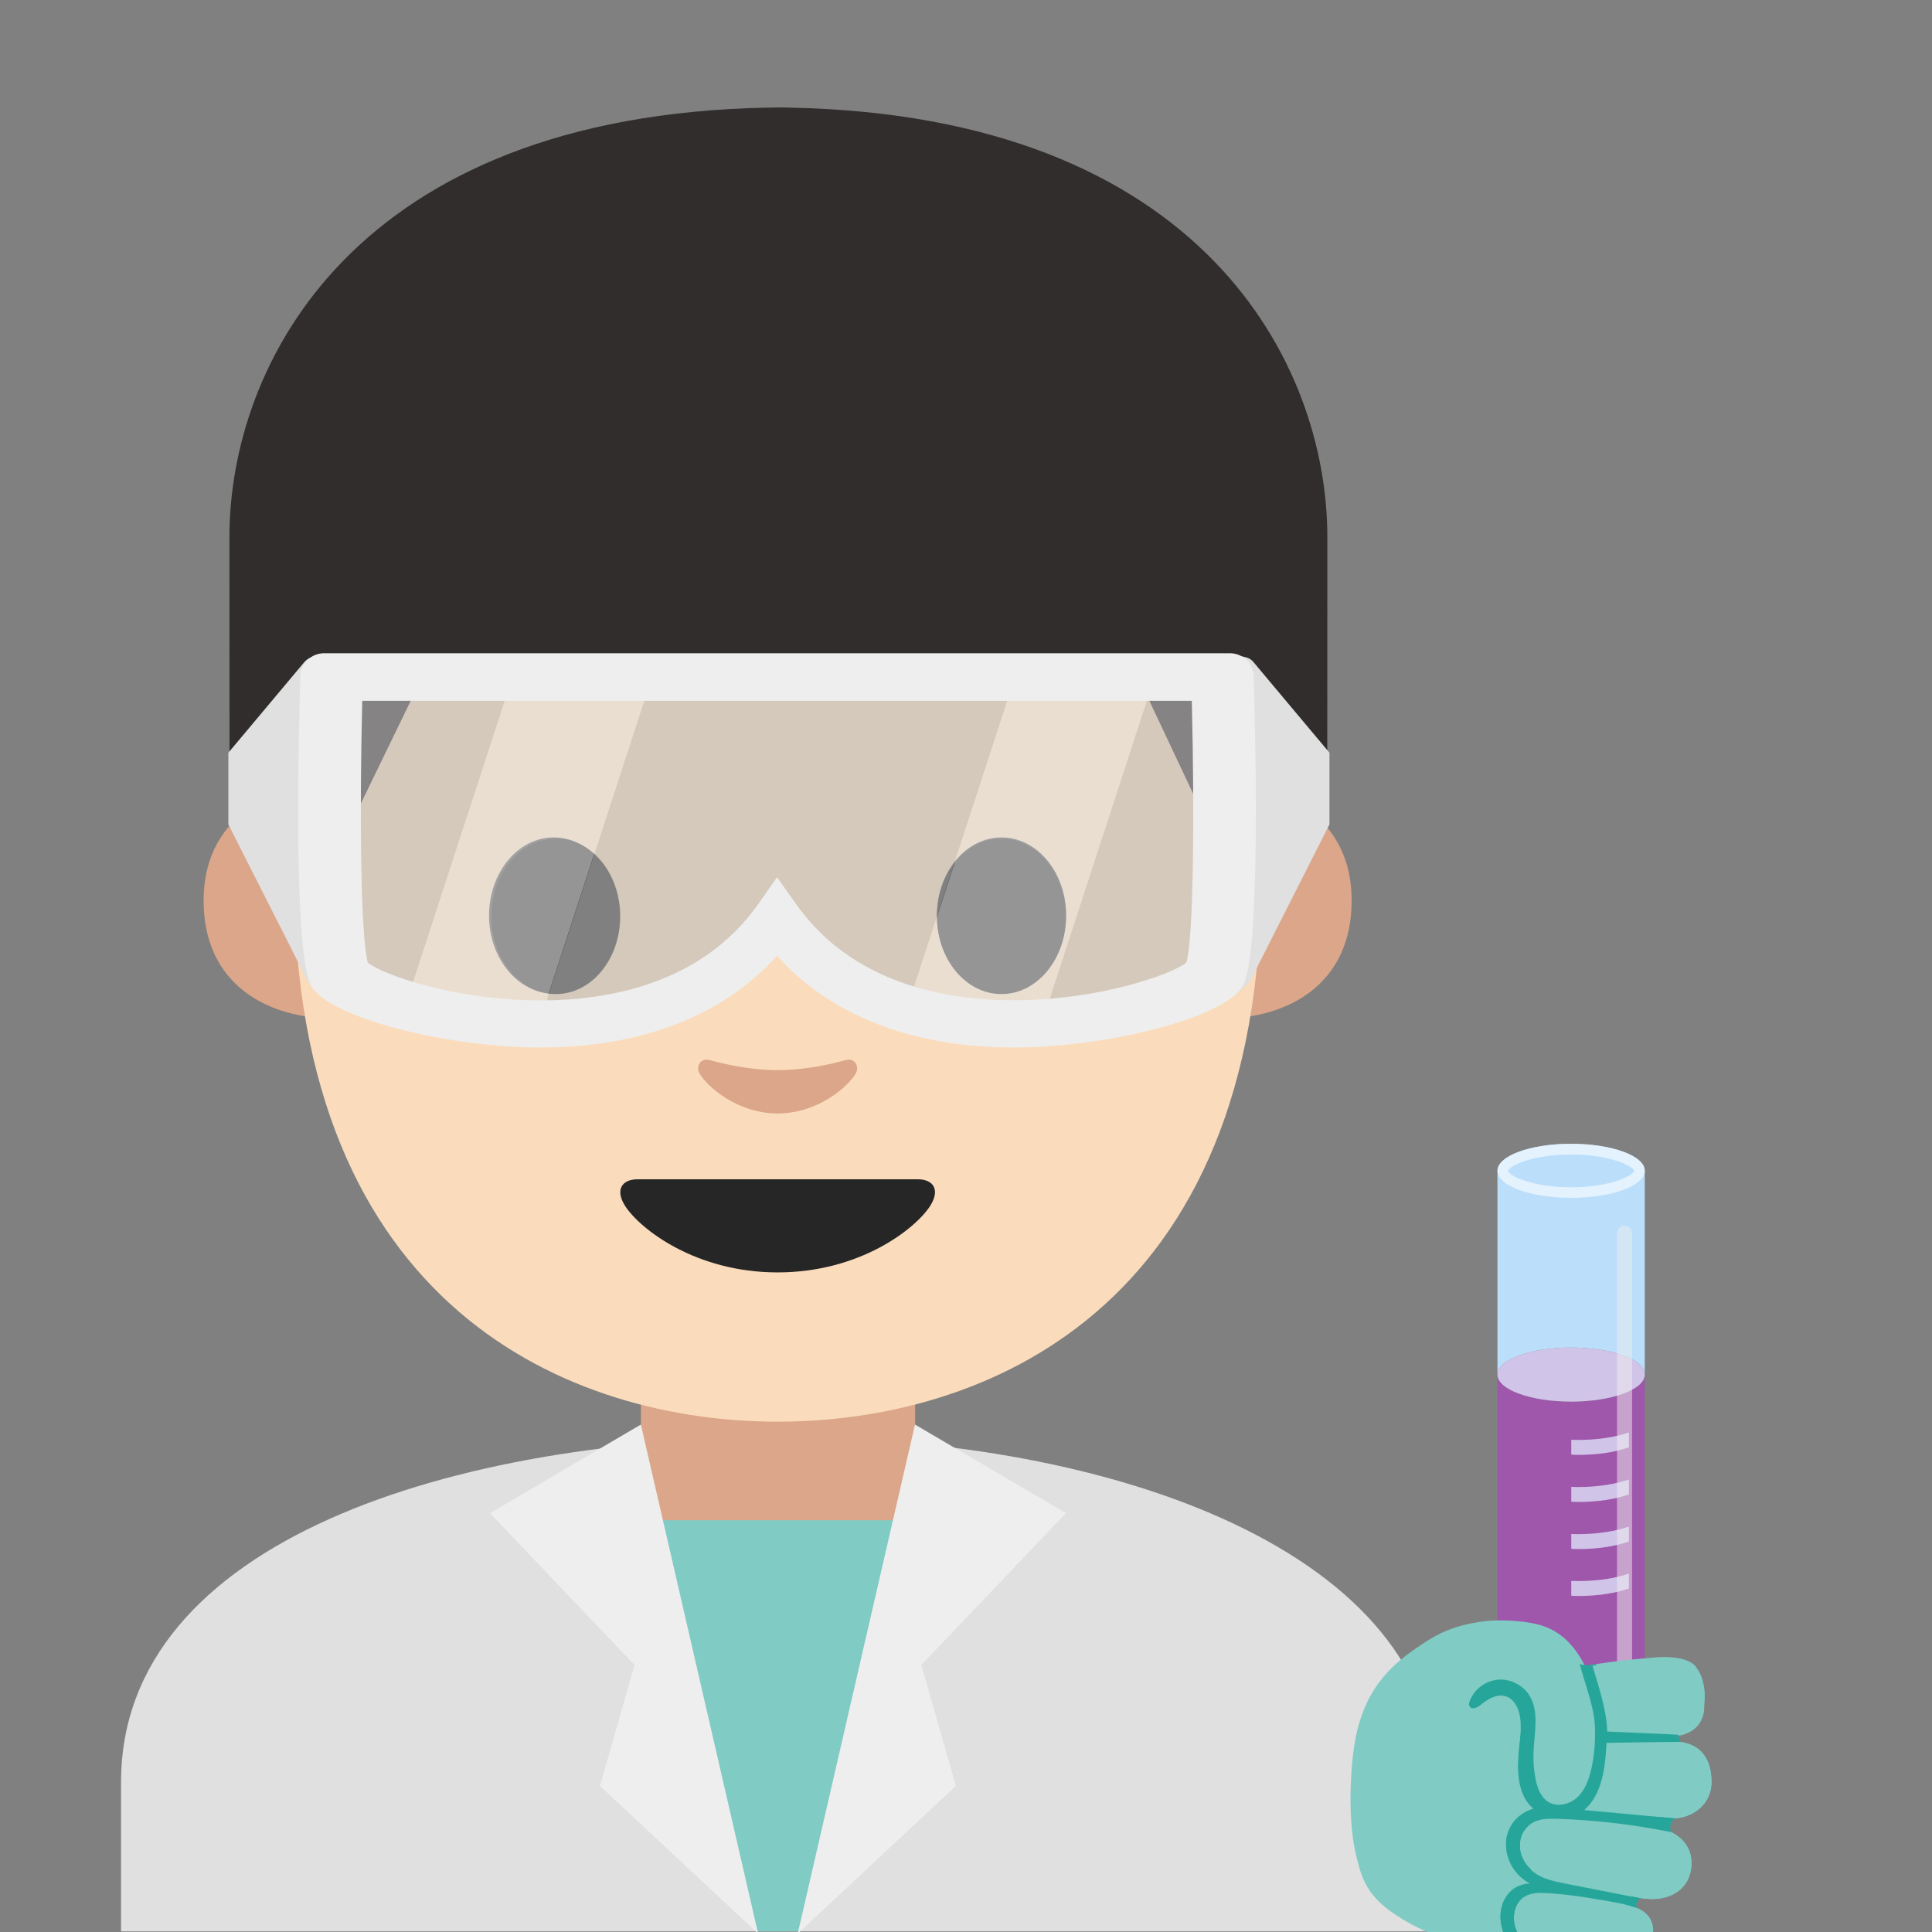 <svg xmlns="http://www.w3.org/2000/svg" xmlns:xlink="http://www.w3.org/1999/xlink" aria-hidden="true" role="img" class="iconify iconify--noto-v1" width="1em" height="1em" preserveAspectRatio="xMidYMid meet" viewBox="0 0 128 128"><rect x="0" y="0" width="128" height="128" fill="#808080" stroke="none"/><path fill="#e0e0e0" d="M8.02 118.07v9.89h87.14v-9.89c0-15.17-21.39-22.87-43.24-22.84c-21.72.02-43.9 6.78-43.9 22.84z"></path><path fill="#dba689" d="M51.54 90.23h-9.08v9.59c0 4.34 3.7 7.86 8.26 7.86h1.65c4.56 0 8.26-3.52 8.26-7.86v-9.59h-9.09z"></path><path fill="#80cbc4" d="M42.77 100.72H60.2l-7.15 27.24h-2.98z"></path><path fill="#eee" d="m42.46 94.38l-10 5.87l9.58 10.06l-2.29 8.01l10.48 9.79zm18.16 0l10 5.87l-9.58 10.06l2.29 8.01l-10.48 9.79z"></path><path fill="#dba689" d="M83.66 52.3s5.89 1.02 5.89 7.37c0 5.6-4.3 7.81-8.6 7.81V52.3h2.71zm-64.28 0s-5.89 1.02-5.89 7.37c0 5.6 4.3 7.81 8.6 7.81V52.3h-2.71z"></path><path fill="#fadcbc" d="M51.52 10.74c-25.4 0-32.04 19.69-32.04 47.35c0 28.68 18.43 36.1 32.04 36.1c13.41 0 32.04-7.2 32.04-36.1c0-27.66-6.64-47.35-32.04-47.35z"></path><path fill="#444" d="M40.97 60.66c0 2.86-1.91 5.17-4.28 5.17c-2.36 0-4.29-2.32-4.29-5.17c0-2.86 1.92-5.18 4.29-5.18s4.28 2.31 4.28 5.18m21.1 0c0 2.86 1.91 5.17 4.29 5.17c2.36 0 4.28-2.32 4.28-5.17c0-2.86-1.92-5.18-4.28-5.18c-2.38 0-4.29 2.31-4.29 5.18"></path><path fill="#262626" d="M60.79 78.13H42.25c-1.06 0-1.52.71-.82 1.79c.98 1.5 4.64 4.38 10.09 4.38s9.11-2.88 10.09-4.38c.7-1.08.25-1.79-.82-1.79z"></path><path fill="#dba689" d="M56 70.24c-1.58.45-3.22.66-4.48.66s-2.9-.22-4.48-.66c-.67-.19-.94.45-.7.87c.5.88 2.52 2.66 5.18 2.66c2.66 0 4.68-1.78 5.18-2.66c.24-.42-.03-1.06-.7-.87z"></path><path fill="#312d2d" d="M52.28 7.13s-.5-.02-.71-.01c-.21 0-.71.01-.71.01c-27.4.52-35.66 17.01-35.66 28.45c0 11.11.01 19.28.01 19.28s.44-.45 1.24-1.08c.86-.67 1.81-1.04 1.81-1.04l1.38 9.28l8.87-18.26c.06-.12.49.49.62.5l5.36-.89c5.44.6 10.91.9 16.37.91v.01c.24 0 .47-.01.71-.01s.47.01.71.01v-.01c5.46-.02 10.93-.31 16.37-.91l5.36.52c.07 2.12 1.07.26 1.12.38l8.37 17.76l1.38-9.28s.95.38 1.81 1.04c.81.63 1.24 1.08 1.24 1.08s.01-8.16.01-19.28c.01-11.45-8.25-27.94-35.66-28.46z"></path><path fill="#262626" d="M41.09 60.71c0 2.84-1.9 5.15-4.26 5.15c-2.35 0-4.27-2.3-4.27-5.15c0-2.85 1.91-5.15 4.27-5.15c2.36-.01 4.26 2.3 4.26 5.15m20.99 0c0 2.84 1.9 5.15 4.27 5.15c2.35 0 4.26-2.3 4.26-5.15c0-2.85-1.91-5.15-4.26-5.15c-2.36-.01-4.27 2.3-4.27 5.15"></path><path fill="#ab47bc" d="M104.09 92.86c-2.7 0-4.88-.8-4.88-1.79v23.52a4.88 4.88 0 0 0 9.76 0V91.07c.01.99-2.18 1.79-4.88 1.79z" opacity=".7"></path><path fill="#bbdefb" d="M104.09 75.78c-2.7 0-4.88.8-4.88 1.79v13.5c0-.99 2.19-1.79 4.88-1.79c2.7 0 4.88.8 4.88 1.79v-13.5c.01-.99-2.18-1.79-4.88-1.79z"></path><ellipse cx="104.09" cy="91.07" fill="#d1c4e9" rx="4.88" ry="1.79"></ellipse><path fill="#e3f2fd" d="M104.09 76.49c2.59 0 4.1.76 4.18 1.08c-.08.33-1.59 1.09-4.18 1.09s-4.1-.76-4.18-1.08c.08-.33 1.59-1.09 4.18-1.09m0-.71c-2.7 0-4.88.8-4.88 1.79s2.19 1.79 4.88 1.79s4.88-.8 4.88-1.79c.01-.99-2.18-1.79-4.88-1.79z"></path><path fill="#d1c4e9" d="M104.56 95.4c-.16 0-.31-.01-.46-.01v.98c.15.01.3.02.46.02c1.31 0 2.49-.19 3.36-.5v-.99c-.87.31-2.05.5-3.36.5zm0 3.12c-.16 0-.31-.01-.46-.01v.98c.15.01.3.02.46.02c1.31 0 2.49-.19 3.36-.5v-.99c-.87.3-2.05.5-3.36.5zm0 3.12c-.16 0-.31-.01-.46-.01v.98c.15.01.3.02.46.02c1.31 0 2.49-.19 3.36-.5v-.99c-.87.3-2.05.5-3.36.5zm0 3.11c-.16 0-.31-.01-.46-.01v.98c.15.01.3.02.46.02c1.31 0 2.49-.19 3.36-.5v-.99c-.87.31-2.05.5-3.36.5z"></path><path fill="#eee" d="M107.63 113.58c-.28 0-.5-.23-.5-.5V81.7c0-.28.23-.5.5-.5c.28 0 .5.23.5.5v31.37c0 .28-.22.51-.5.51z" opacity=".5"></path><path fill="#80cbc4" d="M101.88 107.62c1.5.37 2.46 1.43 3.13 2.75c1.67-.3 4.55-.6 5.39-.58c.99.03 2.3.14 2.52 2.17c.14 1.32-.36 2.41-2.05 2.57c-.63.06-1.28.1-1.92.13l.23.74c.59-.01 1.12-.03 1.53-.03c1.71-.02 2.68.89 2.68 2.7c0 1.59-1.37 2.34-2.37 2.4c-.53.03-2.01-.05-3.47-.19l-.15.31l-.06.09c.92.14 1.8.29 2.42.4c1.67.3 2.47 1.41 2.28 2.73c-.23 1.6-1.66 2.04-2.65 2.01c-.74-.02-3.34-.43-5.08-.8l-.34.49c.12.02.25.04.39.06c.02 0 .04.01.07.01l.35.06c.03 0 .05.01.08.01c.14.02.28.05.42.07h.02c.15.02.3.05.45.08c.03 0 .06.01.08.01l.35.06c.05.01.09.02.14.02c.1.02.2.04.29.05l.15.03c.1.02.19.04.28.05l.14.03c.13.03.27.05.39.08c1.53.32 2.11 1.01 1.92 2.22c-.26 1.7-1.97 2.08-2.88 1.99c-.91-.08-3.97-.71-4.97-1.15l-.18-.09l-.35.5c-4.5-.3-7.73-2.18-7.73-2.18c-2.64-1.48-3.08-2.62-3.52-4.43c-.5-2.06-.38-4.5-.36-4.88c.16-4.1 1.07-6.75 4.38-8.95c.8-.53 1.97-1.46 4.56-1.76c1.01-.1 2.44-.03 3.44.22z"></path><path fill="#26a69a" d="M105.63 114.43s.04-2.06-.61-4.06l.72-.13s.51 1.42.69 3.52c.03.34.04.65.04.95l.64-.04l4.29-.24s-.32.06-.32.54c0 .2.12.33.21.41c-.18-.02-.38-.04-.58-.03l-4.26.11c-.01.12-.01.24-.02.37c-.1 1.74-.51 3.41-1.48 4.05c3.22.38 6.08.57 6.08.57c-.56.23-.32.91-.32.91c-2.17-.59-7.43-.9-7.43-.9c-2.22-.19-2.52 1.31-2.52 1.31c-.41 1.81 1.56 2.64 1.56 2.64c.26.15 2.61.62 4.29.94l1.68.31l.47.09c-.05-.01-.25-.02-.33.31c-.04.16 0 .27.03.34c-.25-.11-.55-.21-.9-.28c-.79-.16-3.18-.55-3.36-.58l-.6-.08c-1.98-.26-2.46.09-2.46.09c-1.1.58-.78 1.98-.78 1.98c.24 1.35 1.73 1.77 1.73 1.77c.57.17 3.59.9 3.59.9l-4.57-.6c-.32-.1-.44-.25-.62-.39c-1.61-1.32-.93-3.11-.93-3.11c.25-.69.77-1 .77-1c.31-.19.67-.29 1.04-.33c-1.87-.99-1.57-2.99-1.57-2.99c.24-1.23 1.13-1.75 1.83-1.97c-.06-.05-.13-.1-.19-.16c0 0-1.2-.79-.76-4.18c.15-1.14.13-1.3.01-2.02c0 0-.43-1.54-1.71-1.05c0 0-.43.11-1.1.64c0 0-.54.42-.53-.24c0-.2.14-.56.41-.87c0 0 .28-.33.97-.52c0 0 1.79-.71 2.68 1.08c.47.94.38 1.56.23 2.52c0 0-.28 3.03.51 4c0 0 .78.89 2.03.34c.01.02 1.71-.92 1.45-4.92z"></path><path fill="#e0e0e0" d="m21.56 66.07l-.97-.85c-.11-.09-.2-.21-.27-.35l-5.19-10.25v-4.75l5.03-6c.15-.17.33-.29.53-.33l.74-.16l.13 22.69zm60.09 0l.97-.85c.11-.09.2-.21.27-.35l5.19-10.25v-4.75l-5.03-6a.975.975 0 0 0-.53-.33l-.74-.16l-.13 22.69z"></path><path fill="#6ebcc5" d="M69 67.77zm-39.33-.55zm32.61.17c-.36-.07-.71-.14-1.07-.23c.36.08.71.16 1.07.23zm-30.5.17zm-1.08-.15c-.24-.04-.48-.08-.71-.13c.23.04.47.09.71.13zm3.41.37c-.26-.01-.52-.03-.77-.05c.26.02.52.04.77.05zm-1.2-.09c-.24-.02-.48-.05-.72-.07c.24.03.48.05.72.07zm28.25-.55c-.36-.09-.71-.18-1.06-.29c.35.11.71.21 1.06.29zm4.49.65c-.35-.02-.7-.04-1.04-.08c.35.04.69.06 1.04.08zm1.13.04c-.34 0-.69-.01-1.04-.03l1.04.03z"></path><path fill="#bdbdbd" d="M51.97 44.85H43.2l-7.49 22.98c5.68.02 11.94-1.6 15.77-7.01c2.24 3.16 5.31 5.02 8.6 6.02l7.17-21.99H51.97z" opacity=".6"></path><path fill="#6ebcc5" d="M67.89 67.82c-.34.01-.69.01-1.03.01c.35 0 .69 0 1.03-.01z"></path><path fill="#bdbdbd" d="M80.49 44.85h-4l-7.47 22.92c5.69-.35 10.44-2.2 10.94-3.21c1.05-2.09.53-19.71.53-19.71z" opacity=".6"></path><path fill="#6ebcc5" d="M63.4 67.57c-.36-.05-.71-.11-1.07-.18c.36.08.72.13 1.07.18zm1.13.14c-.35-.03-.71-.07-1.06-.12l1.06.12zm-28.88.12zm-6.96-.82z"></path><path fill="#bdbdbd" d="M33.96 44.85H22.47s-.52 17.62.52 19.71c.3.6 2.13 1.51 4.77 2.22c-.3-.08-.59-.16-.87-.25l7.07-21.68z" opacity=".6"></path><path fill="#f9f5ed" d="M35.65 67.83h.06h-.06zm-5.66-.55l-.32-.06l.32.06zm-1.06-.22c-.08-.02-.16-.03-.23-.05c.07.02.15.03.23.05zm-1.04-.25l-.12-.03l.12.03zm3.19.66l-.38-.06c.12.02.25.04.38.06zm2.26.26c-.15-.01-.29-.03-.43-.04c.14.02.29.03.43.04zm-1.15-.11c-.14-.02-.28-.04-.41-.05c.14.01.27.03.41.05zm2.33.19c-.14-.01-.27-.02-.4-.02c.13 0 .26.01.4.02z"></path><path fill="#e0e0e0" d="M33.96 44.85L26.9 66.53c.28.09.57.17.87.25l.12.03c.26.07.53.13.8.2c.08.02.15.04.23.05c.24.05.49.11.74.16c.1.02.21.04.32.06c.23.04.47.09.71.13l.38.06c.23.04.47.07.7.1c.14.02.27.04.41.05c.24.03.48.05.72.07c.14.01.29.03.43.04c.25.02.51.04.77.05c.13.01.27.02.4.02c.38.02.75.03 1.14.03h.06l7.49-22.98h-9.23z" opacity=".6"></path><path fill="#f9f5ed" d="M66.86 67.83h-.08h.08zm2.16-.06H69h.02zm-1.06.05h-.07h.07zm-7.87-.97zm5.65.94c-.03 0-.06 0-.09-.01c.03.01.06.01.09.01zm-4.53-.63c-.02 0-.03-.01-.05-.01c.02 0 .03 0 .05.01zm1.13.24c-.02 0-.04-.01-.06-.01c.02 0 .04 0 .06.01zm2.27.31c-.03 0-.05-.01-.08-.01c.03.01.05.01.08.01zm-1.14-.13c-.02 0-.04-.01-.07-.01c.03.01.05.01.07.01z"></path><path fill="#e0e0e0" d="m67.26 44.85l-7.17 21.99h.01c.35.11.7.2 1.06.29c.02 0 .03.01.05.01c.36.09.71.16 1.07.23c.02 0 .04.01.06.01c.36.07.71.12 1.07.18c.02 0 .04.01.07.01c.35.05.71.09 1.06.12c.03 0 .05.01.08.01c.35.03.7.06 1.04.08c.03 0 .06 0 .09.01c.35.02.69.03 1.04.03h.08c.35 0 .69 0 1.03-.01h.07c.35-.01.7-.02 1.04-.05h.02l7.47-22.92h-9.24z" opacity=".6"></path><path fill="#eee" d="M67.15 69.4c-4.78 0-11.17-1.1-15.67-6.07c-4.5 4.97-10.89 6.07-15.67 6.07c-6.25 0-14.16-2.01-15.22-4.14c-1.1-2.2-.85-15.04-.69-20.46c.02-.85.72-1.52 1.57-1.52h60.02c.85 0 1.54.67 1.57 1.52c.16 5.42.41 18.25-.69 20.46c-1.06 2.13-8.97 4.14-15.22 4.14zM51.48 58.12l1.28 1.8c3.72 5.25 9.88 6.35 14.39 6.35c5.66 0 10.5-1.72 11.45-2.5c.47-1.54.55-9.67.36-17.34H24c-.19 7.64-.1 15.73.37 17.35c.97.79 5.79 2.5 11.45 2.5c4.51 0 10.67-1.1 14.39-6.35l1.27-1.81z"></path><path fill="#80cbc4" d="M110.91 120.46h.11c.99-.06 2.36-.81 2.37-2.4c0-1.74-.89-2.64-2.48-2.69l-.07-.37l.52-.03c.88-.21 1.34-.74 1.5-1.42c.06-.1.08-1.24.07-1.37c-.08-1.07-.47-1.57-.47-1.57c-.4-1.02-2.86-.79-2.86-.79l-4.49.6c-.16-.05-.32-.1-.47-.15c-.65-1.02-1.52-1.81-2.77-2.12c-1-.24-2.43-.32-3.44-.2c-2.59.3-3.76 1.23-4.56 1.76c-.17.11-.31.23-.46.35c.91 1.65 2.29 3.38 3.98 3.09c.11-.25.29-.51.37-.6c.36-.39.86-.67 1.39-.73c.83-.1 1.69.31 2.14 1.01c.7 1.08-.11 2.51-.16 3.8c-.02.61.48 1.2.6 1.8c.11.57.33 1.17.82 1.48c.03.02.08.02.11.04c-.03.1-.1.3-.18.56c-.32.02-.63.08-.9.23c-.62.34-.94 1.09-.86 1.78c.06.51.33.98.71 1.33c-.24.78-.44 1.48-.54 1.89c-.69.53-.76 1.66-.28 2.41c.5.79 1.42 1.22 2.33 1.45s1.85.31 2.74.61c-.05-.01-.09-.01-.14-.02c.45.08.83.14 1.07.16c.9.08 2.62-.3 2.88-1.99c.15-.97-.21-1.6-1.14-1.98c-.07-.25-.19-.53-.26-.74c.17.03.35.07.52.1c.33.04.61.07.78.07c.99.03 2.43-.41 2.65-2.01c.15-1.06-.34-1.97-1.4-2.45c-.39-.08-.79-.14-1.18-.21c.16-.26.32-.52.48-.77l.97.09z"></path><path fill="#26a69a" d="M111.35 115.4c-.14-.18-.17-.47-.17-.47h-.03c-.36-.03-4.67-.21-4.67-.21c-.02-1.39-.59-3.05-.98-4.38c-.26-.03-.57 0-.84-.09c.34 1.31.97 2.84 1.01 4.18c.03.9-.03 1.79-.22 2.67c-.15.71-.39 1.43-.91 1.94s-1.37.72-1.98.33c-.49-.31-.7-.91-.82-1.48c-.12-.6-.17-1.21-.14-1.81c.05-1.29.4-2.7-.29-3.78c-.45-.7-1.32-1.11-2.14-1.01c-.53.06-1.03.34-1.39.73c-.17.19-.83 1.13-.15 1.15c.19 0 .36-.13.51-.25c.46-.37 1.04-.71 1.61-.54c.7.21.97 1.06 1 1.79c.04 1-.17 1.99-.17 2.98c0 1 .27 2.07 1.04 2.7c-1.04.23-1.81 1.26-1.84 2.33c-.03 1.07.64 2.09 1.57 2.61c-.87.02-1.63.72-1.86 1.56c-.23.84.03 1.76.56 2.45c.23.3.51.56.85.72c.07.03.15.05.23.07l.32-.46l-.11.15l-.22.31c.23.07.48.11.72.15c.14.02.28.04.43.05c1.09.14 2.18.28 3.27.41c.05.01.09.01.14.02c-.89-.3-1.83-.38-2.74-.61s-1.82-.66-2.33-1.45c-.5-.79-.41-2 .38-2.49c.48-.3 1.07-.28 1.63-.24c.89.06 1.77.17 2.65.31c.24.04.48.08.71.12l.18.03c.05.01.09.02.14.02c.1.02.2.04.29.05l.15.03c.1.02.19.04.28.05l.14.03c.13.03.27.05.39.08c.27.06.49.13.7.2c.06.02.13.03.19.05c-.14-.23.03-.58.29-.62l-.14-.03l-4.89-.96c-.64-.13-1.3-.26-1.85-.59c-.6-.36-1.06-.98-1.15-1.68c-.09-.7.24-1.45.86-1.78c.47-.26 1.03-.25 1.57-.24c2.51.08 5.02.37 7.49.86c.02 0 .05.01.07.01c-.16-.31 0-.75.32-.89c-.04 0-.08-.01-.11-.01c-1.98-.18-3.96-.37-5.94-.55c1.21-1.06 1.39-2.85 1.48-4.45c.01-.01 4.71-.07 4.91-.07z"></path></svg>